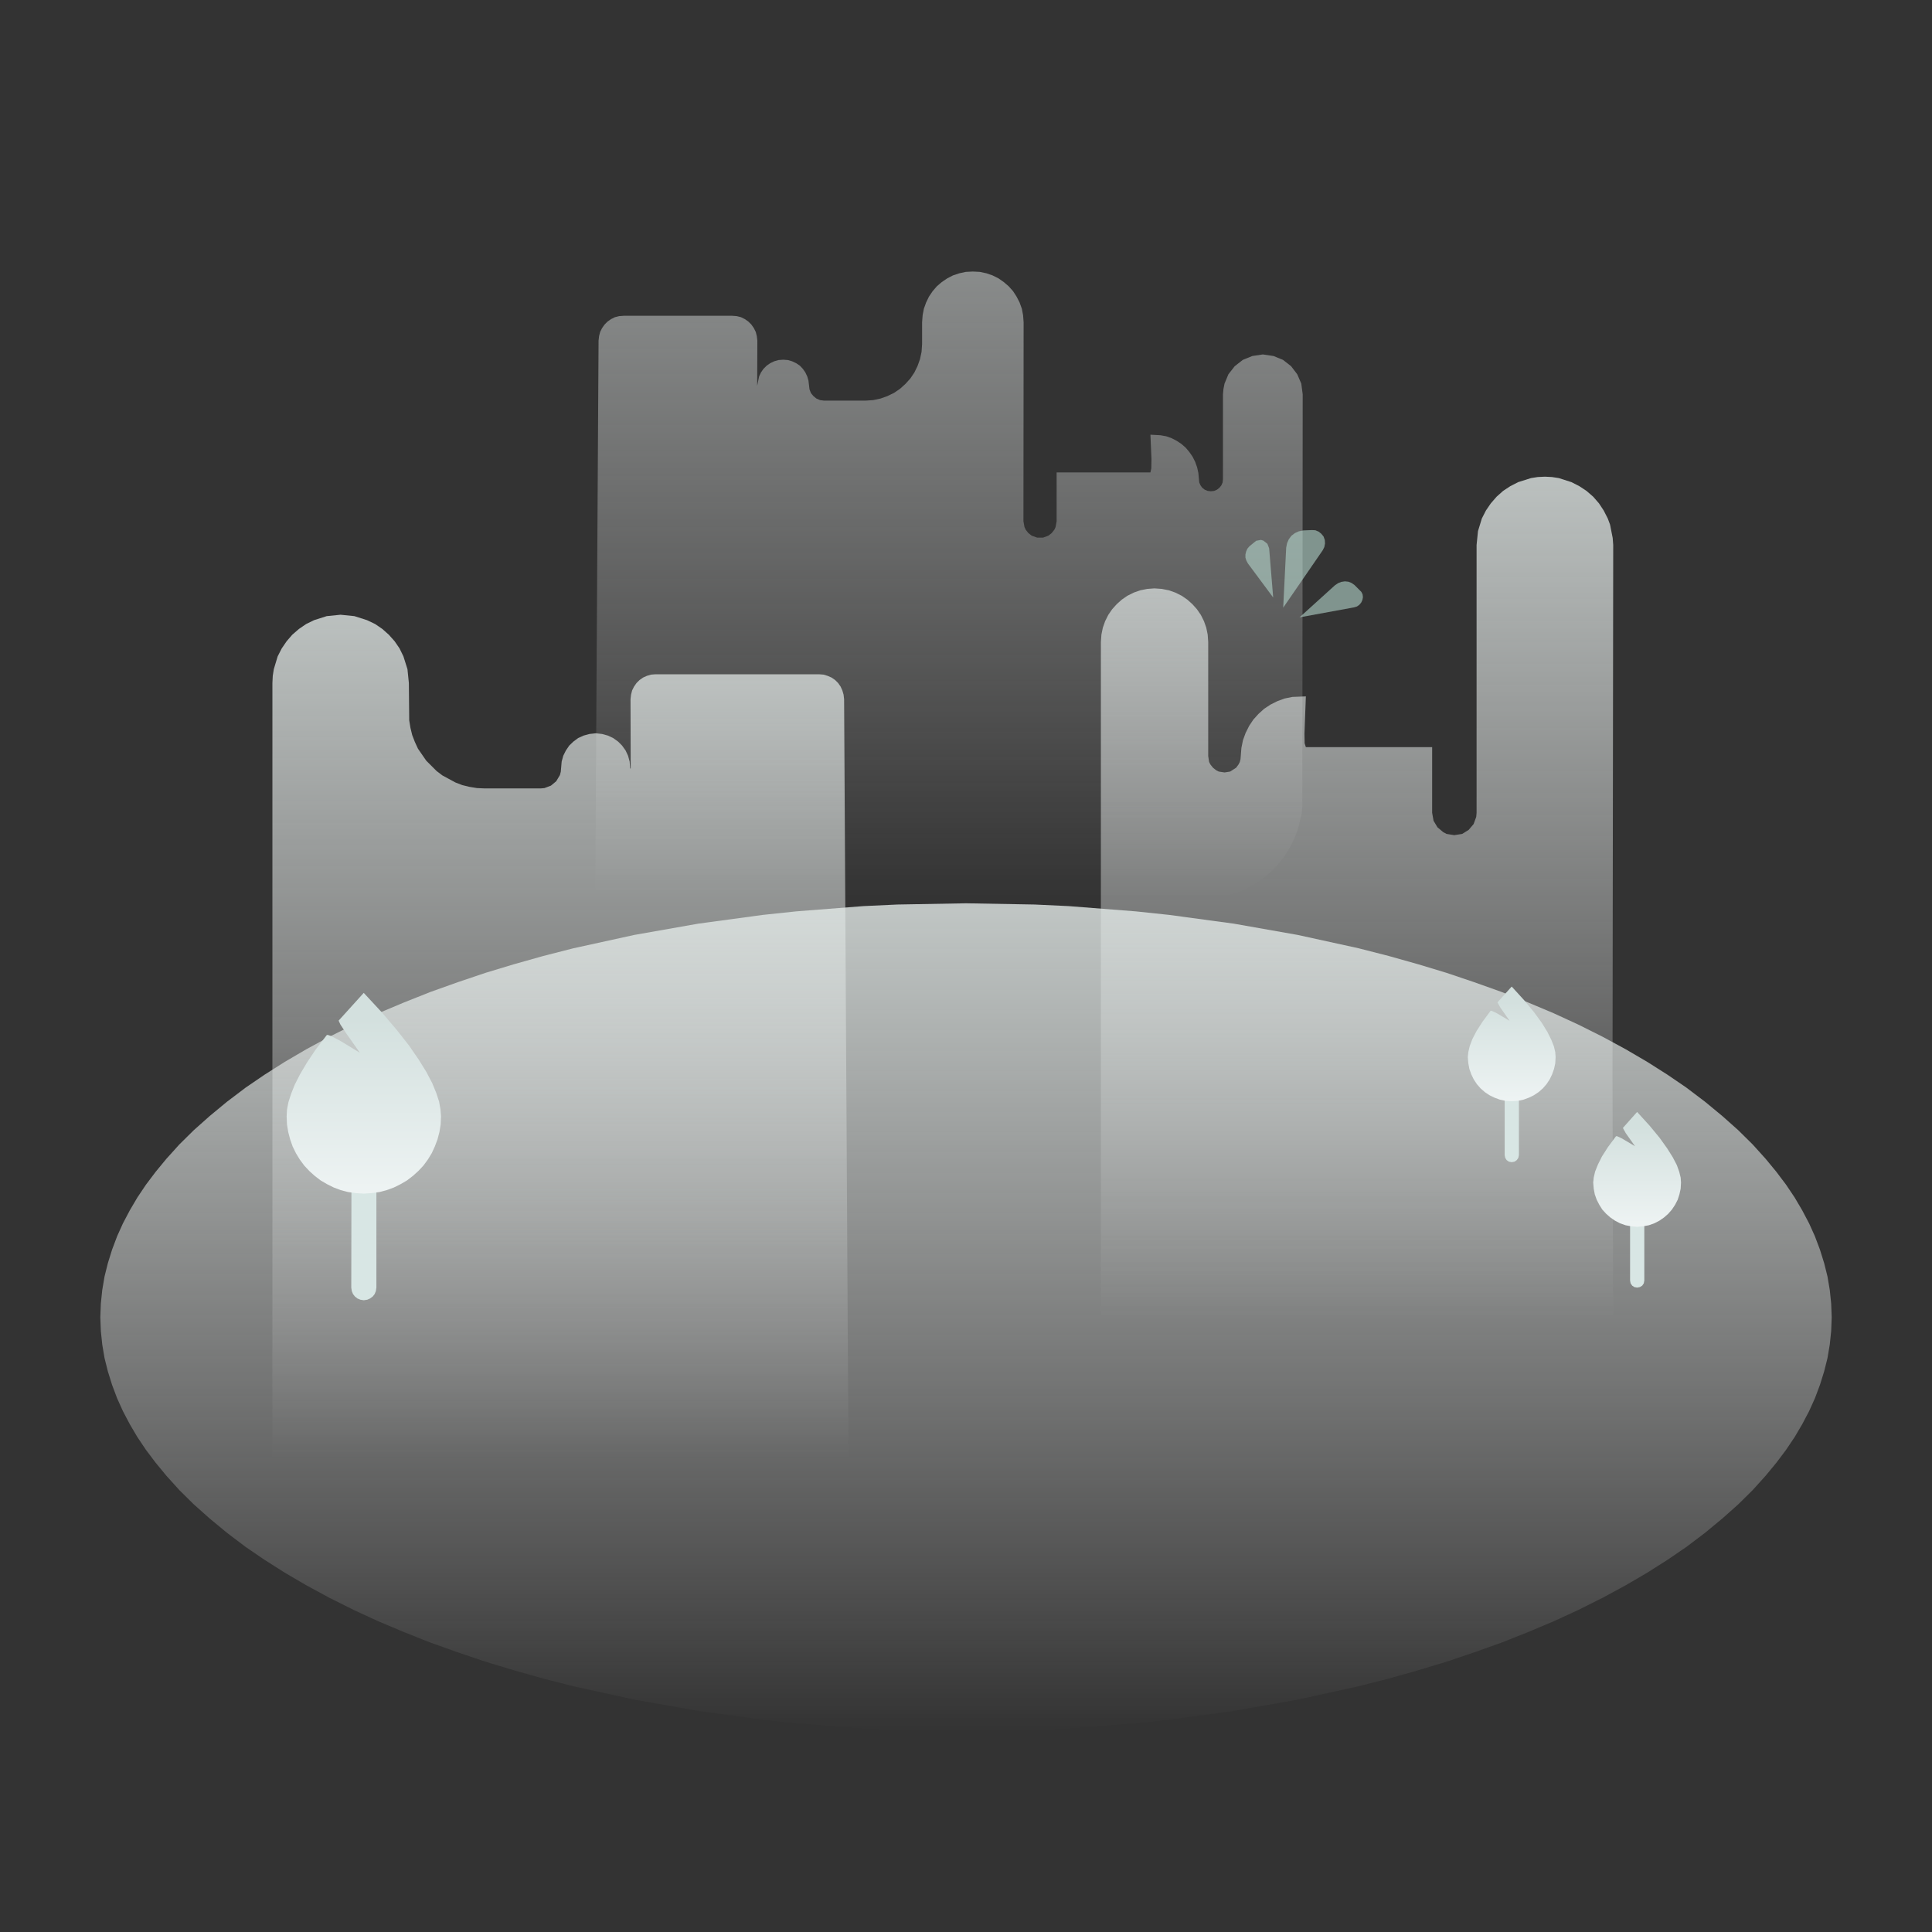 <svg xmlns="http://www.w3.org/2000/svg" viewBox="0 0 1100 1100">
  <rect x="0" y="0" width="1100" height="1100" fill="#333333" stroke="none"/>
  <defs>
    <linearGradient y2="0" y1="1" x2=".5" x1=".5" spreadMethod="pad" id="a"
      gradientUnits="objectBoundingBox">
      <stop stop-opacity="0" stop-color="#fff" offset="0" />
      <stop stop-color="#e6ebea" offset="1" />
    </linearGradient>
    <linearGradient y2="0" y1="1" x2=".5" x1=".5" spreadMethod="pad" id="b"
      gradientUnits="objectBoundingBox">
      <stop stop-opacity="0" stop-color="#fff" offset="0" />
      <stop stop-color="#e4ebe9" offset="1" />
    </linearGradient>
    <linearGradient y2="0" y1="1" x2=".5" x1=".5" spreadMethod="pad" id="c"
      gradientUnits="objectBoundingBox">
      <stop stop-opacity="0" stop-color="#fff" offset="0" />
      <stop stop-color="#e4ebe9" offset="1" />
    </linearGradient>
    <linearGradient y2="0" y1="1" x2=".5" x1=".5" spreadMethod="pad" id="d"
      gradientUnits="objectBoundingBox">
      <stop stop-opacity="0" stop-color="#fff" offset="0" />
      <stop stop-color="#e4ebe9" offset="1" />
    </linearGradient>
    <linearGradient y2=".132" y1="1.063" x2=".78" x1=".78" spreadMethod="pad" id="e"
      gradientUnits="objectBoundingBox">
      <stop stop-color="#f0f5f5" offset="0" />
      <stop stop-color="#d3e0de" offset="1" />
    </linearGradient>
    <linearGradient y2=".132" y1="1.063" x2=".78" x1=".78" spreadMethod="pad" id="f"
      gradientUnits="objectBoundingBox">
      <stop stop-color="#f0f5f5" offset="0" />
      <stop stop-color="#d3e0de" offset="1" />
    </linearGradient>
    <linearGradient y2=".132" y1="1.063" x2=".78" x1=".78" spreadMethod="pad" id="g"
      gradientUnits="objectBoundingBox">
      <stop stop-color="#f0f5f5" offset="0" />
      <stop stop-color="#d3e0de" offset="1" />
    </linearGradient>
  </defs>
  <path fill="none" d="M50 50h1000v1000H50Z" />
  <path fill-opacity=".48" fill="url(#a)"
    d="m741.7 224.5-.2 234.8-.5 4.6-2.2 8.7-2.2 5.6-2.7 5.2-3.2 4.9-3.7 4.6-4.1 4.1-4.6 3.7-4.9 3.2-5.2 2.7-5.6 2.2-8.7 2.2-9.3.7H338.9l1.9-317.8.3-2.6.6-2.3 1.1-2.2 1.4-2 1.7-1.7 2-1.4 2.2-1.1 2.4-.6 2.6-.2h61.8l2.6.2 2.4.6 2.2 1.1 2 1.4 1.7 1.7 1.4 2 1.1 2.2.6 2.4.3 2.6-.1 25.7 1.1-5.4 1.1-2.3 1.4-2 1.8-1.8 2-1.4 2.3-1.1 2.4-.7 2.7-.2 2.7.2 2.4.7 2.3 1.1 2.1 1.4 1.7 1.8 1.4 2 1.1 2.3.7 2.4.6 5 .8 2.1 1.4 1.7 1.7 1.4 2.1.9 2.3.3h23.6l4.4-.3 4.2-.9 3.9-1.4 3.7-1.8 3.4-2.3 3.1-2.8 2.8-3.1 2.3-3.4 1.8-3.7 1.4-3.9.9-4.2.3-4.4v-12.4l.3-4 .7-3.7 1.3-3.6 1.6-3.3 2.1-3.1 2.4-2.8 2.8-2.4 3.1-2.1 3.3-1.7 3.6-1.2 3.7-.8 4-.2 4 .2 3.7.8 3.5 1.2 3.4 1.7 3 2.1 2.8 2.4 2.5 2.8 2 3.1 1.7 3.3 1.3 3.6.7 3.7.3 4-.1 113.3.6 3.3.7 1.5 1.5 1.9 1.9 1.5 3.1 1.1h3.4l3-1.1 1.9-1.5 1.5-1.9.7-1.5.6-3.3V269H655l.5-2.3.1-5.3-.6-13.9 5.7.3 3.3.6 3.1 1.1 2.9 1.5 2.7 1.8 2.4 2.1 2.1 2.5 1.8 2.6 1.5 3 1.1 3.1.7 3.2.5 5.4.7 1.6 1 1.4 1.4 1.1 1.7.7 1.8.2 1.9-.2 1.6-.7 1.4-1.1 1.1-1.4.7-1.6.2-1.9v-48.3l.3-3.1.6-3 2.2-5.3 3.6-4.6 4.6-3.6 5.4-2.2 6-.9 6.1.9 5.4 2.2 4.6 3.6 3.5 4.6 2.3 5.3.8 6.1Z" />
  <path fill-opacity=".768" fill="url(#b)"
    d="M626.8 365.5V752h291.7l-.4-138.2.4-303.5-.3-4-1.5-7.6-1.3-3.5-2.3-4.5-2.7-4.1-3.3-3.8-3.8-3.3-4.1-2.7-4.5-2.3-7.2-2.3-3.9-.6-4-.2-4.1.2-3.8.6-7.3 2.3-4.5 2.3-4.1 2.7-3.7 3.3-3.3 3.8-2.8 4.1-2.3 4.5-2.2 7.2-.8 7.9v152.5l-.2 2.3-1.5 4.1-2.8 3.3-3.7 2.3-4.5.7-4.4-.7-1.9-1-3.3-2.8-2.2-3.7-.8-4.5v-37.4h-71.9l-.7-2.2-.1-5.4.8-21.3-7.7.3-4.4.9-4.1 1.5-4 2-3.6 2.4-3.2 2.9-2.9 3.2-2.4 3.6-2 4-1.5 4.1-.9 4.4-.5 6.4-.4 1.6-.7 1.4-1.4 1.9-3.4 2.2-3.2.5-3.3-.5-1.4-.7-1.9-1.5-1.5-1.9-.7-1.4-.5-3.3v-65l-.3-4.2-.8-3.9-1.3-3.7-1.8-3.6-2.2-3.2-2.6-2.9-2.9-2.6-3.2-2.2-3.6-1.8-3.7-1.3-4-.8-4.2-.3-4.1.3-4 .8-3.7 1.3-3.6 1.8-3.2 2.2-2.9 2.6-2.6 2.9-2.2 3.2-1.8 3.6-1.3 3.7-.8 3.9-.3 4.2Z" />
  <path fill-opacity=".768" fill="url(#c)"
    d="M155.1 830.6h328l-2.5-432.5-.3-2.6-.7-2.4-1-2.2-1.4-2-1.7-1.7-2-1.4-2.3-1-2.3-.7-2.6-.2h-93l-2.6.2-2.4.7-2.2 1-2 1.4-1.7 1.7-1.4 2-1.1 2.2-.6 2.4-.3 2.6.1 39.5-.3-.1-.3-3.9-.9-3.3-1.4-3-2-2.8-2.3-2.3-2.8-2-3-1.4-3.3-.9-3.6-.4-3.6.4-3.3.9-3.1 1.4-2.7 2-2.4 2.3-1.9 2.8-1.5 3-.9 3.3-.5 5.8-.5 1.9-2.1 3.5-3 2.5-3.7 1.4-2.2.2h-31.7l-4.5-.2-4.3-.7-4.1-1-3.9-1.5-7.4-4-3.3-2.5-5.9-5.9-4.7-6.8-1.8-3.9-1.5-3.9-1-4.1-.7-4.3-.2-21.2-.8-7.9-2.3-7.3-2.2-4.5-2.8-4.1-3.3-3.7-3.7-3.3-4.1-2.8-4.6-2.2-7.2-2.3-7.9-.8-7.9.8-7.2 2.3-4.5 2.2-4.1 2.8-3.8 3.3-3.2 3.7-2.8 4.1-2.3 4.5-2.2 7.3-.6 3.8-.2 4.1v441.7Z" />
  <path fill-opacity=".8" fill="url(#d)"
    d="m1042.9 750-.3 7.8-.8 7.7-1.3 7.7-1.9 7.6-2.4 7.7-2.9 7.7-3.3 7.3-3.9 7.4-4.3 7.3-4.9 7.3-5.5 7.3-6.1 7.4-7.4 8.2-8.2 8.1-9.1 8.1-9.8 8.1-10.7 8.1-10.7 7.3-11.5 7.3-12.3 7.2-13.1 7.1-14 7-13.9 6.4-14.5 6.1-15.1 6-15.7 5.6-15.7 5.3-16.2 4.9-16.7 4.7-17.2 4.4-34.7 7.6-36.3 6.4-36.9 5-18.9 2-38.3 3-19.3.9-39.1.7-39.1-.7-19.3-.9-38.3-3-18.9-2-36.9-5-36.3-6.4-34.7-7.6-17.2-4.4-16.7-4.7-16.2-4.9-15.7-5.3-15.7-5.6-15.1-6-14.5-6.1-13.9-6.4-14-7-13.1-7.1-12.3-7.2-11.5-7.3-10.7-7.3-10.7-8.1-9.8-8.1-9.1-8.1-8.2-8.1-7.4-8.2-6.1-7.4-5.5-7.3-4.9-7.3-4.3-7.3-3.9-7.4-3.3-7.3-2.9-7.7-2.4-7.7-1.9-7.6-1.3-7.7-.8-7.7-.3-7.8.3-7.8.8-7.7 1.3-7.7 1.9-7.6 2.4-7.7 2.9-7.7 3.3-7.3 3.9-7.4 4.3-7.3 4.9-7.3 5.5-7.3 6.1-7.4 7.4-8.2 8.2-8.1 9.1-8.1 9.8-8.1 10.7-8.1 10.7-7.3 11.5-7.3 12.3-7.2 13.1-7.1 14-7 13.9-6.4 14.5-6.1 15.1-6 15.7-5.6 15.7-5.3 16.2-4.9 16.7-4.7 17.2-4.4 34.7-7.6 36.3-6.4 36.9-5 18.9-2 38.3-3 19.3-.9 39.1-.7 39.1.7 19.3.9 38.3 3 18.9 2 36.9 5 36.3 6.4 34.7 7.6 17.2 4.4 16.7 4.7 16.2 4.9 15.7 5.3 15.7 5.6 15.1 6 14.5 6.1 13.9 6.4 14 7 13.1 7.1 12.3 7.2 11.5 7.3 10.7 7.3 10.7 8.1 9.8 8.1 9.1 8.1 8.2 8.1 7.4 8.2 6.1 7.4 5.5 7.3 4.9 7.3 4.3 7.3 3.9 7.4 3.3 7.3 2.9 7.7 2.4 7.7 1.9 7.6 1.3 7.7.8 7.7.3 7.8Z" />
  <path fill="#d8e6e4"
    d="m207.1 668.9 2.8.5 2.3 1.6 1.5 2.3.6 2.7v57.1l-.3 2-.7 1.7-1.1 1.4-1.5 1.1-1.6.7-2 .3-1.9-.3-1.7-.7-1.4-1.1-1.1-1.4-.7-1.7-.3-2 .1-58.5 1.1-2.6 2-1.9 2.5-1.1 1.4-.1Z" />
  <path fill="url(#e)"
    d="m207.1 679.6 4.6-.3 4.4-.6 4.1-1.1 4.1-1.5 3.8-1.9 3.6-2.1 3.4-2.6 3.1-2.8 2.9-3.1 2.5-3.4 2.2-3.6 1.8-3.9 1.5-4 1.1-4.2.7-4.3.2-4.6-.3-3.9-.8-4.5-1.6-4.9-2.3-5.6-3.3-6.3-4.4-7.1-5.5-8-7-8.9-8.5-10-10.3-11.1-14.3 15.8 1 2.2 3.3 5 7.8 11.1-11-6.7-5.3-2.8-2.1-.7-.5.2-6.3 8.2-5 7.5-3.9 6.6-3 5.9-2.1 5.3-1.5 4.7-.8 4.2-.2 3.8.2 4.6.7 4.3 1.1 4.2 1.4 4 1.9 3.9 2.2 3.6 2.5 3.4 2.9 3.1 3.1 2.8 3.4 2.6 3.6 2.1 3.8 1.9 4 1.5 4.2 1.1 4.4.6 4.5.3Z" />
  <path fill="#d8e6e4"
    d="m932.1 692.3 1.6.4 1.3.8.9 1.3.3 1.6v32.7l-.3 1.6-.9 1.3-1.3.8-1.6.3-1.6-.3-1.2-.8-.9-1.3-.3-1.6v-32.7l.3-1.6.9-1.3 1.2-.8 1.6-.4Z" />
  <path fill="url(#f)"
    d="m932.1 698.5 3.5-.3 3.2-.6 3.1-1.1 2.9-1.5 2.6-1.8 2.4-2.1 2.1-2.4 1.8-2.7 1.5-2.9 1-3.1.7-3.2.2-3.5-.2-2.8-.8-3.3-1.4-3.9-2.3-4.4-3.2-5.1-4.3-6-5.6-6.8-7.2-7.9-8.1 9.1 1.6 2.9 5.3 7.5-7.6-4.5-2.6-1.2h-.6l-4.6 6.2-3.4 5.3-2.3 4.6-1.6 4-.8 3.4-.3 2.9.3 3.5.6 3.2 1.1 3.1 1.5 2.9 1.7 2.7 2.2 2.4 2.4 2.1 2.6 1.8 2.9 1.5 3.1 1.1 3.2.6 3.4.3Z" />
  <path fill="#d8e6e4"
    d="m860.7 620.9 1.6.3 1.3.9.9 1.3.3 1.6v32.7l-.3 1.5-.9 1.3-1.3.9-1.6.3-1.6-.3-1.3-.9-.8-1.3-.3-1.5V625l.3-1.6.8-1.3 1.3-.9 1.6-.3Z" />
  <path fill="url(#g)"
    d="m860.7 627 3.4-.2 3.3-.7 3-1.1 2.9-1.4 2.7-1.8 2.4-2.1 2.1-2.4 1.8-2.7 1.4-2.9 1.1-3.1.7-3.2.2-3.5-.2-2.9-.8-3.3-1.5-3.8-2.2-4.4-3.2-5.2-4.3-5.9-5.6-6.8-7.2-7.9-8.1 9 1.6 2.9 5.3 7.6-7.6-4.5-2.7-1.2h-.5l-4.6 6.2-3.4 5.3-2.4 4.6-1.5 4-.8 3.4-.3 2.9.3 3.5.6 3.2 1.1 3.1 1.4 2.9 1.8 2.7 2.1 2.4 2.4 2.1 2.7 1.8 2.9 1.4 3 1.1 3.3.7 3.4.2Z" />
  <g fill-opacity=".6" fill="#b4d6cb">
    <path
      d="m730.6 346 22.5-32.7.9-1.8.4-2-.1-2-.7-2-1.3-1.6-1.5-1.2-1.9-.8-2-.1-4.8.2-2.6.5-2.2 1-2 1.5-1.5 2-1 2.3-.5 2.5-1.7 34.2ZM739.9 351.5l31.1-5.7 1.6-.5 1.3-.9 1.1-1.3.7-1.5.3-1.6-.2-1.6-.7-1.4-3.9-3.9-1.7-1.2-1.8-.7-2-.2-2 .3-1.8.7-1.8 1.2-20.2 18.3ZM724.9 340.2l-2.3-28-1-2.6-2.3-1.8-1.4-.4-2.7.5-3.8 3.1-1.2 1.4-.7 1.6-.4 1.7v1.8l.5 1.6.9 1.7 14.4 19.4Z" />
  </g>
</svg>
